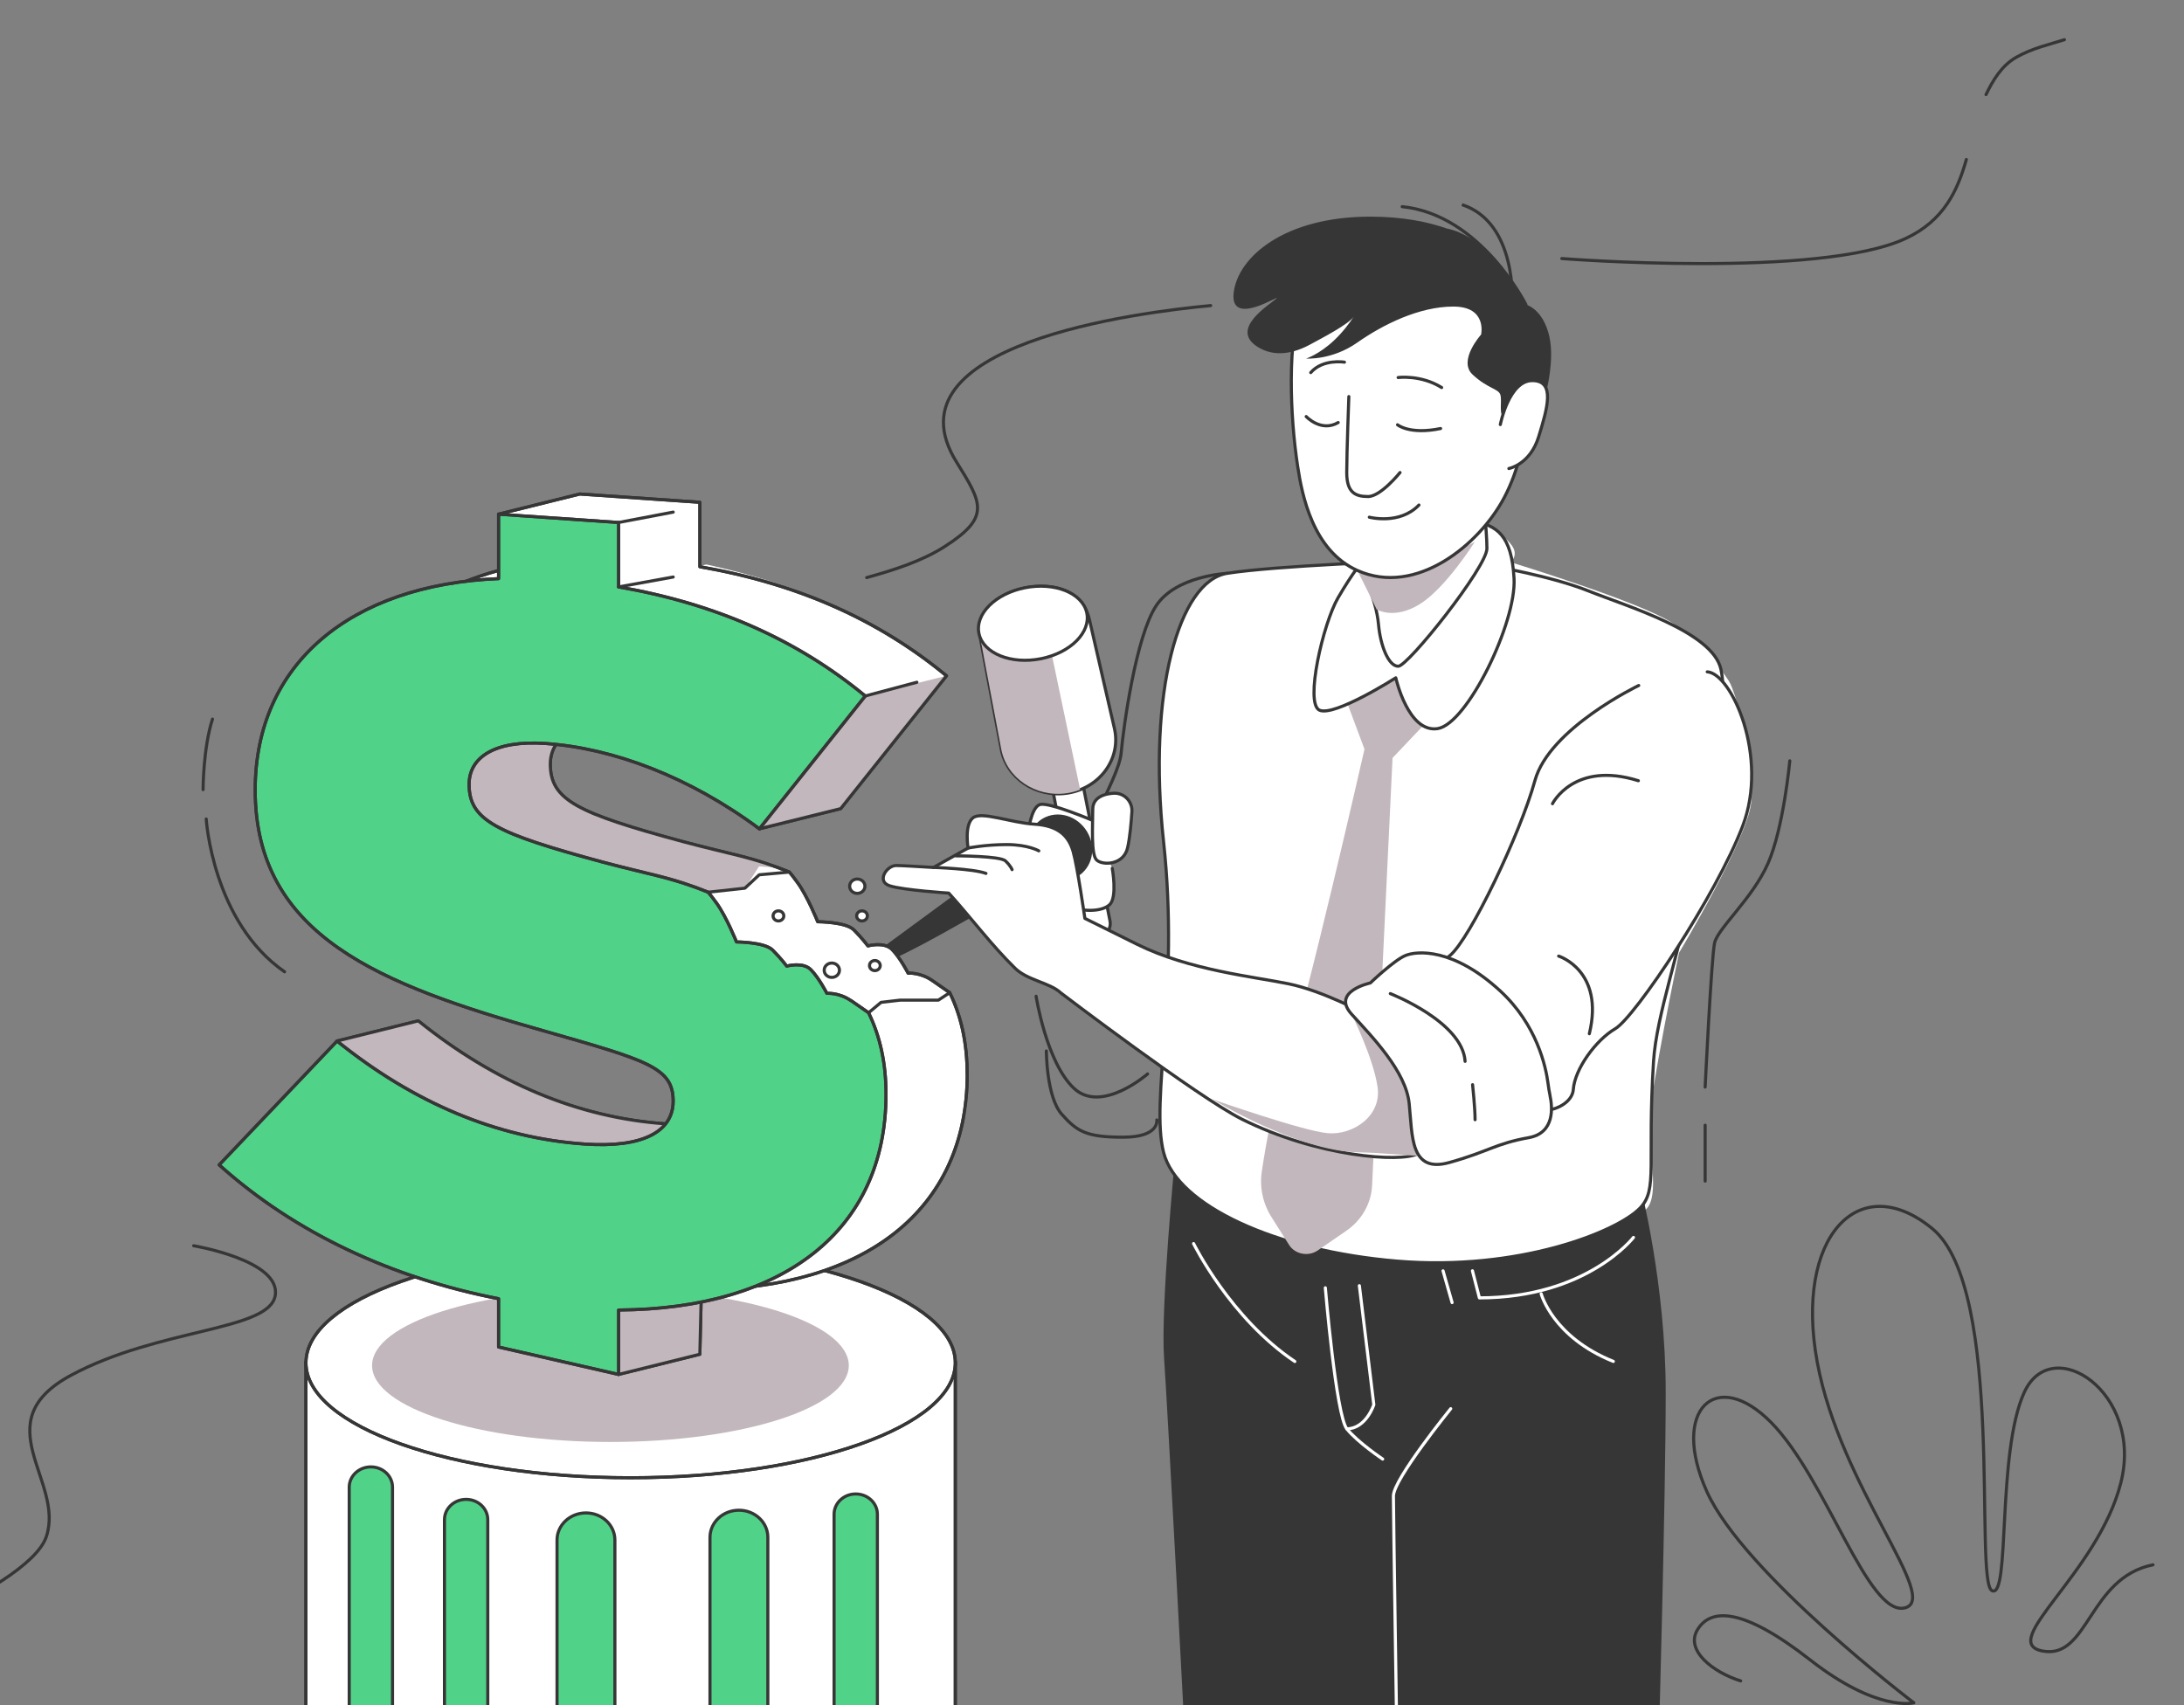<svg width="703" height="549" viewBox="0 0 703 549" fill="none" xmlns="http://www.w3.org/2000/svg">
    <rect x="0" y="0" width="703" height="549" fill="#808080" stroke="none"/>
    <mask id="mask0_43_636" style="mask-type:luminance" maskUnits="userSpaceOnUse" x="-97" y="0"
        width="800" height="550">
        <path d="M703 0H-97V550H703V0Z" fill="white" />
    </mask>
    <g mask="url(#mask0_43_636)">
        <path
            d="M576.114 244.937C576.114 244.937 574.096 266.704 569.052 278.052C564.008 289.411 552.9 298.867 551.891 303.601C550.882 308.335 548.865 349.966 548.865 349.966"
            stroke="#363636" stroke-linecap="round" stroke-linejoin="round" />
        <path d="M548.865 362.254V380.238" stroke="#363636" stroke-linecap="round"
            stroke-linejoin="round" />
        <path d="M66.376 263.664C66.376 263.664 68.394 296.779 91.608 312.86" stroke="#363636"
            stroke-linecap="round" stroke-linejoin="round" />
        <path d="M65.368 254.208C65.368 254.208 65.368 240.957 68.394 231.501" stroke="#363636"
            stroke-linecap="round" stroke-linejoin="round" />
        <path
            d="M693.017 503.774C672.284 507.94 672.284 534.301 657.489 531.528C642.682 528.755 675.253 506.547 682.662 477.401C690.06 448.254 660.457 428.831 651.575 448.254C642.693 467.678 647.134 514.866 641.209 512.093C635.284 509.32 645.65 414.942 621.961 395.519C598.272 376.084 577.54 398.292 584.949 438.543C592.347 478.793 624.918 514.867 613.079 517.651C601.24 520.424 587.906 476.02 570.142 457.978C552.378 439.935 537.571 453.812 549.41 480.185C561.249 506.559 616.036 548.19 616.036 548.19C616.036 548.19 604.348 551.323 582.653 534.371C560.959 517.419 550.767 517.732 546.488 524.508C542.209 531.285 551.416 538.374 560.298 541.147"
            stroke="#363636" stroke-linecap="round" stroke-linejoin="round" />
        <path
            d="M62.341 401.054C62.341 401.054 90.599 405.788 88.581 417.135C86.564 428.495 51.233 427.543 22.976 442.685C-5.282 457.827 20.958 476.751 14.905 494.724C8.853 512.697 -60.8 537.306 -60.8 537.306"
            stroke="#363636" stroke-linecap="round" stroke-linejoin="round" />
        <path
            d="M278.975 185.948C287.509 183.581 296.762 180.669 304.136 175.923C318.897 166.443 316.16 162.046 307.881 148.726C284.32 110.842 366.507 100.527 389.697 98.381"
            stroke="#363636" stroke-linecap="round" stroke-linejoin="round" />
        <path
            d="M639.273 30.458C641.406 26.025 644.189 21.198 648.978 18.46C654.126 15.513 659.576 14.353 664.516 12.786"
            stroke="#363636" stroke-linecap="round" stroke-linejoin="round" />
        <path
            d="M502.727 83.239C502.727 83.239 585.761 89.725 613.45 76.753C625.787 70.975 630.101 61.321 632.942 51.354"
            stroke="#363636" stroke-linecap="round" stroke-linejoin="round" />
        <path
            d="M476.557 100.864C476.557 100.864 468.568 109.845 468.568 118.083C468.568 126.321 471.757 137.541 473.357 148.772C474.957 160.004 464.568 180.216 464.568 180.216C464.568 180.216 478.54 170.238 481.334 165.248C484.129 160.259 486.923 151.023 486.923 151.023C486.923 151.023 494.112 145.779 494.912 139.792C495.712 133.805 497.312 130.057 497.312 122.573C497.312 115.089 491.724 97.128 476.545 100.864H476.557Z"
            fill="white" />
        <path
            d="M388.723 186.957L428.646 193.699L437.435 184.718L431.046 181.724C431.046 181.724 394.312 184.718 388.723 186.969V186.957Z"
            fill="white" />
        <path
            d="M290.5 458.674V564.214H307.267V445.191C307.267 445.191 300.878 453.429 290.5 458.662V458.674Z"
            fill="white" />
        <path
            d="M280.111 325.426C280.111 325.426 288.1 353.122 284.9 365.096C281.711 377.071 276.911 387.548 272.922 392.038C268.933 396.529 249.766 413.747 245.766 413.747C245.766 413.747 268.922 411.496 283.3 400.276C297.678 389.045 309.656 371.084 311.244 355.362C312.844 339.64 304.855 321.678 304.855 321.678H286.488L280.099 325.426H280.111Z"
            fill="white" />
        <path
            d="M227.411 181.713L199.466 188.454C199.466 188.454 252.967 200.428 276.922 222.891L303.278 218.401C303.278 218.401 285.711 194.453 227.411 181.724V181.713Z"
            fill="white" />
        <path
            d="M478.157 179.462C478.157 179.462 481.346 183.21 482.946 190.693C484.546 198.177 484.546 201.171 484.546 201.171C484.546 201.171 492.535 198.92 509.302 204.164C526.069 209.409 543.635 210.906 533.258 213.145C522.88 215.384 506.102 210.151 519.68 216.139C533.258 222.126 542.035 216.893 545.236 225.119C548.424 233.357 549.224 261.796 543.635 263.293C538.047 264.789 522.08 257.306 522.08 264.047C522.08 270.788 534.858 273.028 533.258 282.762C531.658 292.497 530.069 298.484 523.68 305.968C517.291 313.452 508.502 305.214 501.324 303.717C494.135 302.22 504.513 309.704 506.113 320.936C507.713 332.167 496.536 338.897 496.536 338.897C496.536 338.897 484.558 320.182 486.158 328.42C487.758 336.658 492.547 344.884 491.747 350.129C490.947 355.373 477.369 351.625 474.98 343.387C472.58 335.149 459.906 320.518 458.213 327.666C456.521 334.824 466.203 347.124 467.003 356.116C467.803 365.096 459.014 373.334 459.014 373.334L448.636 372.58H442.247C442.247 372.58 440.647 382.315 431.869 389.799C423.08 397.283 418.291 398.037 427.88 402.527C437.458 407.018 461.425 408.514 482.981 408.514C504.536 408.514 526.103 393.547 530.092 389.056C534.081 384.566 530.892 371.838 530.892 362.114C530.892 352.391 540.47 306.722 540.47 306.722C540.47 306.722 562.025 270.788 563.626 258.814C565.226 246.84 558.906 222.764 556.436 219.144C553.967 215.524 548.447 207.17 538.07 200.428C527.692 193.687 486.158 180.97 486.158 180.97C486.158 180.97 489.347 178.719 486.158 174.983C482.969 171.235 479.769 170.493 479.769 170.493L478.169 179.473L478.157 179.462Z"
            fill="white" />
        <g style="mix-blend-mode:multiply">
            <path
                d="M395.02 184.59C395.02 184.59 378.531 185.275 372.119 195.056C365.707 204.837 361.695 233.404 360.883 242.431C360.083 251.458 344.836 273.26 348.847 280.024"
                stroke="#363636" stroke-linecap="round" stroke-linejoin="round" />
            <path
                d="M336.812 338.34C336.812 338.34 336.812 353.145 341.751 358.703C346.691 364.261 349.648 366.106 361.498 366.106C373.348 366.106 372.363 360.548 372.363 360.548"
                stroke="#363636" stroke-linecap="round" stroke-linejoin="round" />
            <path
                d="M378.16 373.509C378.16 373.509 373.545 421.08 374.705 437.29C375.853 453.51 381.627 563.68 381.627 563.68H533.861C533.861 563.68 536.168 482.692 536.168 448.103C536.168 413.515 528.098 382.153 528.098 382.153C528.098 382.153 440.45 402.69 378.172 373.509H378.16Z"
                fill="#363636" />
            <path
                d="M480.418 182.27C480.418 182.27 499.237 185.403 511.401 190.287C523.564 195.172 551.346 203.317 553.955 215.524C556.564 227.73 551.346 252.154 546.14 279.026C540.934 305.887 533.2 326.528 532.249 341.705C530.162 374.773 533.721 382.872 527.912 388.917C520.549 396.575 488.836 409.269 449.749 406.008C410.673 402.748 378.879 388.105 374.542 371.002C370.206 353.911 379.749 319.021 374.542 270.985C369.336 222.961 379.401 187.015 395.043 184.567C410.673 182.131 452.358 180.495 461.043 180.495C469.727 180.495 480.441 182.247 480.441 182.247L480.418 182.27Z"
                fill="white" stroke="#363636" stroke-linecap="round" stroke-linejoin="round" />
            <path
                d="M432.182 222.369L439.209 241.189C439.209 241.189 420.135 324.95 414.105 341.891C410.174 352.96 407.519 368.044 406.151 377.175C405.386 382.28 406.51 387.467 409.316 391.899L414.94 400.787C416.853 403.815 421.144 404.639 424.181 402.551L433.353 396.239C438.328 392.816 441.377 387.455 441.655 381.677L448.242 244.009L464.301 227.068L448.242 203.538L432.182 222.358V222.369Z"
                fill="#C2B7BC" />
            <path
                d="M438.606 180.599C438.606 180.599 435.429 184.312 430.675 192.492C425.921 200.672 419.938 226.396 424.703 228.623C429.457 230.851 449.285 218.215 449.285 218.215C449.285 218.215 453.251 236.049 462.77 234.564C472.29 233.079 488.141 200.37 487.352 186.25C486.564 172.129 481.798 169.158 473.867 167.662C465.936 166.177 438.606 180.587 438.606 180.587V180.599Z"
                fill="white" stroke="#363636" stroke-linecap="round" stroke-linejoin="round" />
            <path
                d="M438.177 184.022C438.177 184.022 442.931 192.202 443.731 201.113C444.322 207.738 446.908 214.491 450.074 214.491C453.239 214.491 478.621 182.525 478.621 176.584C478.621 170.644 477.033 156.511 477.033 156.511C477.033 156.511 446.897 181.782 438.177 184.01V184.022Z"
                fill="white" stroke="#363636" stroke-linecap="round" stroke-linejoin="round" />
            <g style="mix-blend-mode:multiply">
                <path
                    d="M474.725 174.426C474.725 174.426 465.437 189.231 457.077 194.453C448.717 199.674 443.14 196.193 443.14 196.193L436.936 183.65C436.936 183.65 466.365 179.648 474.725 174.415V174.426Z"
                    fill="#C2B7BC" />
            </g>
            <path
                d="M430.779 86.035C426.095 88.472 420.842 91.35 419.033 96.397C414.279 109.647 415.218 133.828 417.711 150.199C419.08 159.215 422.523 177.234 436.936 183.662C455.883 192.121 476.221 175.285 484.164 160.247C493.95 141.718 493.208 117.015 486.772 97.673C484.442 90.665 479.978 86.082 472.557 83.784C459.338 79.689 443.221 79.561 430.791 86.035H430.779Z"
                fill="white" stroke="#363636" stroke-linecap="round" stroke-linejoin="round" />
            <path
                d="M434.177 127.667C434.177 127.667 433.492 145.686 433.492 152.125C433.492 158.565 436.24 159.853 440.357 159.853C444.473 159.853 450.653 152.125 450.653 152.125"
                fill="white" />
            <path
                d="M434.177 127.667C434.177 127.667 433.492 145.686 433.492 152.125C433.492 158.565 436.24 159.853 440.357 159.853C444.473 159.853 450.653 152.125 450.653 152.125"
                stroke="#363636" stroke-linecap="round" stroke-linejoin="round" />
            <path d="M450.039 121.54C450.039 121.54 457.367 120.577 464.046 124.766L450.039 121.54Z"
                fill="white" />
            <path d="M450.039 121.54C450.039 121.54 457.367 120.577 464.046 124.766"
                stroke="#363636" stroke-linecap="round" stroke-linejoin="round" />
            <path
                d="M432.762 116.597C432.762 116.597 425.805 115.449 421.909 119.951L432.762 116.597Z"
                fill="white" />
            <path d="M432.762 116.597C432.762 116.597 425.805 115.449 421.909 119.951"
                stroke="#363636" stroke-linecap="round" stroke-linejoin="round" />
            <path
                d="M449.842 136.752C449.842 136.752 453.715 140.024 463.71 137.958L449.842 136.752Z"
                fill="white" />
            <path d="M449.842 136.752C449.842 136.752 453.715 140.024 463.71 137.958"
                stroke="#363636" stroke-linecap="round" stroke-linejoin="round" />
            <path
                d="M420.448 134.106C420.448 134.106 425.26 139.258 430.744 136.032L420.448 134.106Z"
                fill="white" />
            <path d="M420.448 134.106C420.448 134.106 425.26 139.258 430.744 136.032"
                stroke="#363636" stroke-linecap="round" stroke-linejoin="round" />
            <path d="M486.761 97.673C486.761 97.673 488.431 71.671 470.574 65.881"
                stroke="#363636" stroke-miterlimit="10" />
            <path d="M491.167 98.068C491.167 98.068 476.743 69.107 451.349 66.531"
                stroke="#363636" stroke-miterlimit="10" stroke-linecap="round" />
            <path
                d="M498.727 108.359C496.663 99.344 491.179 98.056 491.179 98.056C491.179 98.056 486.703 88.635 479.131 81.348C479.259 81.348 479.375 81.325 479.502 81.325C479.502 81.325 478.215 79.967 475.432 78.192C473.705 76.892 471.849 75.767 469.89 74.897C468.591 74.317 467.177 73.876 465.669 73.551C459.674 71.451 451.581 69.745 441.053 69.745C413.584 69.745 398.487 82.613 397.107 94.204C395.738 105.784 412.899 94.204 410.835 96.13C408.771 98.056 395.727 105.784 404.655 111.573C410.209 115.17 416.517 113.79 421.955 110.784C424.877 109.172 434.107 104.472 435.765 101.897C434.536 103.799 432.345 106.839 429.365 109.636C424.553 114.138 420.436 115.426 420.436 115.426C420.436 115.426 428.68 116.064 436.913 110.274C445.157 104.484 456.822 98.694 467.814 98.694C478.807 98.694 476.743 107.71 476.743 107.71C476.743 107.71 469.194 116.075 473.995 120.577C478.795 125.079 482.239 125.079 482.923 127.017C483.607 128.943 482.239 134.095 484.291 134.095C486.343 134.095 485.659 124.441 489.103 124.441C492.547 124.441 496.652 130.231 496.652 130.231C496.652 130.231 500.768 117.363 498.716 108.348L498.727 108.359Z"
                fill="#363636" />
            <path
                d="M482.934 136.682C482.934 136.682 485.683 122.526 493.231 122.526C500.779 122.526 498.043 131.542 495.295 140.546C492.547 149.561 485.683 150.838 485.683 150.838"
                fill="white" />
            <path
                d="M482.934 136.682C482.934 136.682 485.683 122.526 493.231 122.526C500.779 122.526 498.043 131.542 495.295 140.546C492.547 149.561 485.683 150.838 485.683 150.838"
                stroke="#363636" stroke-linecap="round" stroke-linejoin="round" />
            <path
                d="M527.483 220.687C527.483 220.687 498.692 234.46 494.066 251.319C489.439 268.178 473.194 302.278 466.736 307.604C466.736 307.604 457.552 314.844 467.095 319.729C476.65 324.614 485.335 343.341 488.802 352.287C492.28 361.244 505.986 357.253 506.426 350.755C506.867 344.258 513.604 334.871 519.946 331.17C526.289 327.468 552.459 288.251 560.947 265.915C569.435 243.579 557.329 216.754 549.537 216.289"
                fill="white" />
            <path
                d="M527.483 220.687C527.483 220.687 498.692 234.46 494.066 251.319C489.439 268.178 473.194 302.278 466.736 307.604C466.736 307.604 457.552 314.844 467.095 319.729C476.65 324.614 485.335 343.341 488.802 352.287C492.28 361.244 505.986 357.253 506.426 350.755C506.867 344.258 513.604 334.871 519.946 331.17C526.289 327.468 552.459 288.251 560.947 265.915C569.435 243.579 557.329 216.754 549.537 216.289"
                stroke="#363636" stroke-linecap="round" stroke-linejoin="round" />
            <path
                d="M334.759 232.974L347.282 298.101C347.734 300.666 350.308 302.418 353.057 302.023C355.967 301.605 357.892 298.972 357.254 296.28L344.349 231.222C343.78 228.844 341.554 227.985 338.992 228.38C336.325 228.797 334.319 230.468 334.759 232.963V232.974Z"
                fill="white" stroke="#363636" stroke-linecap="round" stroke-linejoin="round" />
            <path
                d="M352.013 264.244C352.013 264.244 337.82 258.199 334.806 259C331.791 259.812 330.933 268.27 330.933 268.27C330.933 268.27 331.362 271.902 332.649 276.74C333.936 281.579 338.238 288.842 342.969 291.256C347.7 293.681 354.587 293.681 357.161 291.256C359.735 288.831 358.019 279.56 358.019 279.56"
                fill="white" />
            <path
                d="M352.013 264.244C352.013 264.244 337.82 258.199 334.806 259C331.791 259.812 330.933 268.27 330.933 268.27C330.933 268.27 331.362 271.902 332.649 276.74C333.936 281.579 338.238 288.842 342.969 291.256C347.7 293.681 354.587 293.681 357.161 291.256C359.735 288.831 358.019 279.56 358.019 279.56"
                stroke="#363636" stroke-linecap="round" stroke-linejoin="round" />
            <path
                d="M358.901 255.368C358.901 255.368 351.746 255.217 351.746 260.485C351.746 265.753 351.12 275.116 352.999 276.88C354.877 278.632 361.741 278.632 362.994 272.784C363.747 269.257 364.142 264.511 364.35 261.297C364.524 258.489 362.507 255.832 359.538 255.414C359.318 255.38 359.109 255.368 358.901 255.368Z"
                fill="white" stroke="#363636" stroke-linecap="round" stroke-linejoin="round" />
            <path
                d="M315.627 205.847L322.26 241.027C323.929 250.402 333.321 256.795 343.351 255.368C353.984 253.86 361.022 244.229 358.692 234.39L350.668 199.465C348.604 190.786 340.464 187.63 331.107 189.092C321.378 190.612 314.015 196.727 315.639 205.847H315.627Z"
                fill="white" stroke="#363636" stroke-linecap="round" stroke-linejoin="round" />
            <g style="mix-blend-mode:multiply">
                <path
                    d="M333.959 188.802C333.02 188.849 332.069 188.941 331.095 189.092C321.367 190.612 314.004 196.727 315.627 205.847L322.26 241.027C323.929 250.402 333.321 256.795 343.351 255.368C344.882 255.147 346.331 254.753 347.688 254.219L333.959 188.814V188.802Z"
                    fill="#C2B7BC" />
            </g>
            <path
                d="M349.798 197.203C351.224 203.515 344.615 210.163 335.049 212.066C325.472 213.969 316.566 210.384 315.14 204.083C313.714 197.771 320.323 191.123 329.889 189.22C339.467 187.317 348.372 190.902 349.798 197.203Z"
                fill="white" stroke="#363636" stroke-linecap="round" stroke-linejoin="round" />
            <path
                d="M350.853 269.697C352.941 275.302 350.332 281.242 345.033 282.971C339.734 284.7 333.762 281.567 331.675 275.963C329.588 270.359 332.197 264.418 337.496 262.689C342.795 260.961 348.766 264.093 350.853 269.697Z"
                fill="#363636" />
            <path
                d="M328.602 272.355L283.59 305.4C283.59 305.4 279.497 309.751 284.355 309.727C289.225 309.704 337.403 280.894 337.403 280.894C337.403 280.894 344.383 271.728 328.591 272.343L328.602 272.355Z"
                fill="#363636" />
            <path
                d="M457.518 353.54C458.828 347.089 446.989 329.255 439.36 326.354C439.36 326.354 425.932 319.021 414.778 316.724C403.623 314.427 382.879 312.361 366.043 304.019L349.207 295.665C349.207 295.665 346.841 279.212 345.45 274.234C344.047 269.257 340.8 265.799 333.008 265.335C325.205 264.871 315.894 261.042 313.134 263.328C310.363 265.613 311.604 273.028 311.604 273.028L300.461 279.27C295.938 279.003 290.292 278.643 288.436 278.643C285.445 278.643 281.955 283.783 286.442 285.187C290.929 286.591 305.389 287.52 305.389 287.52C312.508 295.375 319.129 304.251 326.689 311.665C330.794 315.691 337.867 316.283 341.508 319.683C341.508 319.683 385.616 353.227 399.681 360.27C423.984 372.429 450.908 374.367 456.335 371.42C461.762 368.484 456.242 359.991 457.553 353.552L457.518 353.54Z"
                fill="white" stroke="#363636" stroke-linecap="round" stroke-linejoin="round" />
            <g style="mix-blend-mode:multiply">
                <path
                    d="M435.046 326.482C435.046 326.482 441.957 340.278 443.406 349.827C444.856 359.365 435.406 365.503 427.405 364.818C419.404 364.133 390.323 353.911 390.323 353.911C390.323 353.911 417.433 370.492 436.855 370.956C456.289 371.408 460.846 374.367 463.756 368.229C466.666 362.091 465.205 341.647 456.486 334.836C447.755 328.025 438.304 320.193 435.035 326.494L435.046 326.482Z"
                    fill="#C2B7BC" />
            </g>
            <path
                d="M498.948 352.763C498.669 351.44 498.461 350.105 498.287 348.771C497.602 343.457 494.715 329.87 482.842 318.963C467.733 305.075 456.057 306.107 452.393 307.616C448.717 309.124 441.087 316.457 441.087 316.457C441.087 316.457 428.414 319.161 435.046 326.482C441.679 333.803 452.532 344.838 453.599 355.292C454.665 365.746 453.854 377.813 466.585 374.239C479.317 370.677 481.276 368.194 492.106 366.245C500.524 364.737 499.724 356.406 498.936 352.763H498.948Z"
                fill="white" stroke="#363636" stroke-linecap="round" stroke-linejoin="round" />
            <path
                d="M307.708 275.534C307.708 275.534 321.9 275.534 323.628 277.147C325.344 278.759 325.773 279.966 325.773 279.966"
                stroke="#363636" stroke-linecap="round" stroke-linejoin="round" />
            <path
                d="M311.58 273.016C311.58 273.016 317.169 271.902 324.057 271.902C330.944 271.902 334.377 273.921 334.377 273.921"
                stroke="#363636" stroke-linecap="round" stroke-linejoin="round" />
            <path d="M447.523 319.88C447.523 319.88 470.783 328.907 471.594 341.682"
                stroke="#363636" stroke-linecap="round" stroke-linejoin="round" />
            <path d="M474.006 349.2C474.006 349.2 474.806 356.719 474.806 360.478" stroke="#363636"
                stroke-linecap="round" stroke-linejoin="round" />
            <path
                d="M440.763 166.501C440.763 166.501 450.491 169.1 456.741 162.591L440.763 166.501Z"
                fill="white" />
            <path d="M440.763 166.501C440.763 166.501 450.491 169.1 456.741 162.591"
                stroke="#363636" stroke-linecap="round" stroke-linejoin="round" />
            <path
                d="M426.605 414.594C426.605 414.594 430.06 455.68 433.527 459.996C436.983 464.324 445.065 469.731 445.065 469.731"
                stroke="white" stroke-linecap="round" stroke-linejoin="round" />
            <path
                d="M466.968 453.51C466.968 453.51 448.52 476.217 448.52 481.613C448.52 487.008 449.668 562.601 449.668 562.601"
                stroke="white" stroke-miterlimit="10" stroke-linecap="round" />
            <path d="M525.79 398.374C525.79 398.374 510.798 417.832 476.198 417.832L473.96 409.118"
                stroke="white" stroke-linecap="round" stroke-linejoin="round" />
            <path d="M307.499 438.728H98.472V564.562H307.499V438.728Z" fill="white" stroke="#363636"
                stroke-miterlimit="10" />
            <path
                d="M126.347 564.562V478.782C126.347 475.173 123.228 472.249 119.378 472.249C115.529 472.249 112.41 475.173 112.41 478.782V564.562H126.347Z"
                fill="#51D289" stroke="#363636" stroke-miterlimit="10" />
            <path
                d="M282.419 564.562V487.495C282.419 483.887 279.299 480.963 275.45 480.963C271.6 480.963 268.481 483.887 268.481 487.495V564.562H282.419Z"
                fill="#51D289" stroke="#363636" stroke-miterlimit="10" />
            <path
                d="M157.005 564.562V489.236C157.005 485.627 153.886 482.703 150.036 482.703C146.186 482.703 143.067 485.627 143.067 489.236V564.562H157.005Z"
                fill="#51D289" stroke="#363636" stroke-miterlimit="10" />
            <path
                d="M197.924 564.562V495.791C197.924 490.965 193.75 487.066 188.613 487.066C183.465 487.066 179.302 490.976 179.302 495.791V564.562H197.924Z"
                fill="#51D289" stroke="#363636" stroke-miterlimit="10" />
            <path
                d="M247.157 564.562V494.921C247.157 490.094 242.983 486.196 237.846 486.196C232.698 486.196 228.536 490.106 228.536 494.921V564.562H247.157Z"
                fill="#51D289" stroke="#363636" stroke-miterlimit="10" />
            <path d="M307.499 438.728H98.472V564.562H307.499V438.728Z" stroke="#363636"
                stroke-miterlimit="10" />
            <path
                d="M202.991 475.742C260.709 475.742 307.499 459.17 307.499 438.728C307.499 418.287 260.709 401.715 202.991 401.715C145.273 401.715 98.484 418.287 98.484 438.728C98.484 459.17 145.273 475.742 202.991 475.742Z"
                fill="white" stroke="#363636" stroke-linecap="round" stroke-linejoin="round" />
            <path
                d="M202.991 475.742C260.709 475.742 307.499 459.17 307.499 438.728C307.499 418.287 260.709 401.715 202.991 401.715C145.273 401.715 98.484 418.287 98.484 438.728C98.484 459.17 145.273 475.742 202.991 475.742Z"
                stroke="#363636" stroke-linecap="round" stroke-linejoin="round" />
            <g style="mix-blend-mode:multiply">
                <path
                    d="M196.486 464.22C238.861 464.22 273.212 453.197 273.212 439.599C273.212 426.001 238.861 414.977 196.486 414.977C154.112 414.977 119.761 426.001 119.761 439.599C119.761 453.197 154.112 464.22 196.486 464.22Z"
                    fill="#C2B7BC" />
            </g>
            <path
                d="M311.314 345.801C311.314 335.706 309.366 327.085 305.702 319.567C305.157 319.184 303.29 317.896 300.066 315.656C296.182 312.965 292.309 313.301 292.309 313.301C292.309 313.301 289.723 308.277 287.138 305.666C284.552 303.067 279.381 304.529 279.381 304.529C279.381 304.529 277.444 301.965 274.847 299.366C272.261 296.767 263.205 296.744 263.205 296.744C263.205 296.744 259.97 288.633 256.735 284.166C255.297 282.182 254.52 281.219 254.08 280.743C242.125 275.859 235.412 275.128 219.99 270.997C185.564 261.703 177.134 257.503 177.134 245.981C177.134 237.418 185.216 231.721 201.727 232.858C202.11 232.882 202.493 232.928 202.887 232.963L244.444 266.82L270.591 260.334L304.67 217.566C282.894 199.604 256.897 187.932 225.277 182.455V161.709L186.63 159.041L160.483 165.527L166.745 177.826L167.313 182.061C130.776 189.359 108.293 213.087 108.293 247.814C108.293 294.899 148.691 310.528 201.032 325.333C234.403 334.883 242.832 337.11 242.832 347.971C242.832 357.845 233 363.101 214.378 361.813C185.923 359.852 159.219 348.458 134.638 328.652L108.49 335.138L89.857 376.015L119.077 388.987L121.79 387.095C141.258 398.896 163.278 407.064 186.619 411.601V433.333L196.092 433.983L199.118 442.476L225.266 435.99L225.764 415.232C278.163 414.757 311.337 389.753 311.337 345.766L311.314 345.801Z"
                fill="white" stroke="#363636" stroke-linecap="round" stroke-linejoin="round" />
            <g style="mix-blend-mode:multiply">
                <path
                    d="M304.635 217.577L268.898 226.454L244.421 266.82L270.568 260.334L304.635 217.577Z"
                    fill="#C2B7BC" />
            </g>
            <g style="mix-blend-mode:multiply">
                <path d="M199.107 442.511L225.242 436.025V415.267L197.24 418.4L199.107 442.511Z"
                    fill="#C2B7BC" />
            </g>
            <g style="mix-blend-mode:multiply">
                <path
                    d="M191.373 289.376C194.156 288.506 222.031 287.636 222.031 287.636L239.771 285.942L244.328 278.922L250.416 279.328C240.595 275.685 233.753 274.698 219.978 270.997C185.552 261.703 177.122 257.503 177.122 245.981C177.122 239.565 181.668 234.75 190.898 233.23C161.863 222.926 128.573 242.303 138.418 264.117C148.633 286.754 188.578 290.246 191.373 289.376Z"
                    fill="#C2B7BC" />
            </g>
            <g style="mix-blend-mode:multiply">
                <path
                    d="M214.355 361.836C185.9 359.875 159.196 348.481 134.614 328.675L108.467 335.161C108.467 335.161 117.048 356.429 149.561 369.494C182.074 382.559 217.381 373.845 222.019 370.364C225.138 368.032 227.828 363.739 229.266 361.163C225.185 361.987 220.199 362.231 214.343 361.836H214.355Z"
                    fill="#C2B7BC" />
            </g>
            <path
                d="M311.314 345.801C311.314 335.706 309.366 327.085 305.702 319.567C305.157 319.184 303.29 317.896 300.066 315.657C296.182 312.965 292.309 313.301 292.309 313.301C292.309 313.301 289.723 308.277 287.138 305.666C284.552 303.067 279.381 304.529 279.381 304.529C279.381 304.529 277.444 301.965 274.847 299.366C272.261 296.767 263.205 296.744 263.205 296.744C263.205 296.744 259.97 288.633 256.735 284.166C255.297 282.182 254.52 281.219 254.08 280.743C242.125 275.859 235.412 275.128 219.99 270.997C185.564 261.703 177.134 257.503 177.134 245.981C177.134 237.418 185.216 231.721 201.727 232.858C202.11 232.882 202.493 232.928 202.887 232.963L244.444 266.82L270.591 260.334L304.67 217.566C282.894 199.604 256.897 187.932 225.277 182.455V161.709L186.63 159.041L160.483 165.527L166.745 177.826L167.313 182.061C130.776 189.359 108.293 213.087 108.293 247.814C108.293 294.899 148.691 310.528 201.032 325.333C234.403 334.883 242.832 337.11 242.832 347.971C242.832 357.845 233 363.101 214.378 361.813C185.923 359.852 159.219 348.458 134.638 328.652L108.49 335.138L89.857 376.015L119.077 388.987L121.79 387.095C141.258 398.896 163.278 407.064 186.619 411.601V433.333L196.092 433.983L199.118 442.476L225.266 435.99L225.764 415.232C278.163 414.757 311.337 389.753 311.337 345.766L311.314 345.801Z"
                stroke="#363636" stroke-linecap="round" stroke-linejoin="round" />
            <path
                d="M273.931 322.154C270.046 319.462 266.174 319.799 266.174 319.799C266.174 319.799 263.588 314.775 261.002 312.164C258.416 309.565 253.245 311.027 253.245 311.027C253.245 311.027 251.309 308.463 248.711 305.864C246.125 303.265 237.07 303.241 237.07 303.241C237.07 303.241 233.835 295.131 230.599 290.664C229.162 288.68 228.385 287.717 227.944 287.241C215.99 282.356 209.276 281.625 193.854 277.495C159.428 268.201 150.998 264 150.998 252.479C150.998 243.916 159.08 238.219 175.592 239.356C197.379 240.853 221.961 250.123 244.444 266.832L278.522 224.063C256.747 206.102 230.75 194.43 199.13 188.953V168.207L160.483 165.538V186.284C112.711 188.257 82.146 213.806 82.146 254.312C82.146 301.397 122.544 317.026 174.884 331.831C208.256 341.38 216.685 343.608 216.685 354.468C216.685 364.342 206.852 369.598 188.231 368.31C159.776 366.35 133.072 354.956 108.49 335.149L70.551 375.017C95.144 397.132 126.405 411.473 160.483 418.098V433.658L199.13 442.488V421.742C251.819 421.428 285.201 396.401 285.201 352.275C285.201 342.181 283.253 333.56 279.589 326.041C279.044 325.658 277.177 324.37 273.954 322.131L273.931 322.154Z"
                fill="#51D289" stroke="#363636" stroke-linecap="round" stroke-linejoin="round" />
            <path
                d="M273.931 322.154C270.046 319.462 266.174 319.799 266.174 319.799C266.174 319.799 263.588 314.775 261.002 312.164C258.416 309.565 253.245 311.027 253.245 311.027C253.245 311.027 251.309 308.463 248.711 305.864C246.125 303.265 237.07 303.241 237.07 303.241C237.07 303.241 233.835 295.131 230.599 290.664C229.162 288.68 228.385 287.717 227.944 287.241C215.99 282.356 209.276 281.625 193.854 277.495C159.428 268.201 150.998 264 150.998 252.479C150.998 243.916 159.08 238.219 175.592 239.356C197.379 240.853 221.961 250.123 244.444 266.832L278.522 224.063C256.747 206.102 230.75 194.43 199.13 188.953V168.207L160.483 165.538V186.284C112.711 188.257 82.146 213.806 82.146 254.312C82.146 301.397 122.544 317.026 174.884 331.831C208.256 341.38 216.685 343.608 216.685 354.468C216.685 364.342 206.852 369.598 188.231 368.31C159.776 366.35 133.072 354.956 108.49 335.149L70.551 375.017C95.144 397.132 126.405 411.473 160.483 418.098V433.658L199.13 442.488V421.742C251.819 421.428 285.201 396.401 285.201 352.275C285.201 342.181 283.253 333.56 279.589 326.041C279.044 325.658 277.177 324.37 273.954 322.131L273.931 322.154Z"
                stroke="#363636" stroke-linecap="round" stroke-linejoin="round" />
            <path d="M278.499 224.063L295.127 219.643" stroke="#363636" stroke-linecap="round"
                stroke-linejoin="round" />
            <path d="M199.107 168.207L216.697 164.865" stroke="#363636" stroke-linecap="round"
                stroke-linejoin="round" />
            <path d="M199.107 188.953L216.697 185.762" stroke="#363636" stroke-linecap="round"
                stroke-linejoin="round" />
            <path d="M227.921 287.241L239.771 285.942L244.386 281.625L254.068 280.755"
                stroke="#363636" stroke-linecap="round" stroke-linejoin="round" />
            <path d="M279.554 326.064L283.59 322.699L289.747 321.98H293.585H302.049L305.702 319.578"
                stroke="#363636" stroke-linecap="round" stroke-linejoin="round" />
            <path d="M300.438 279.258C300.438 279.258 313.285 279.653 317.366 281.184"
                stroke="#363636" stroke-linecap="round" stroke-linejoin="round" />
            <path d="M384.201 400.358C384.201 400.358 396.051 424.422 416.784 438.311"
                stroke="white" stroke-linecap="round" stroke-linejoin="round" />
            <path d="M499.724 258.744C499.724 258.744 506.635 244.856 527.367 251.342"
                stroke="#363636" stroke-linecap="round" stroke-linejoin="round" />
            <path d="M501.707 307.801C501.707 307.801 516.514 312.431 511.586 332.794"
                stroke="#363636" stroke-linecap="round" stroke-linejoin="round" />
            <path
                d="M333.507 320.727C333.507 320.727 336.812 342.041 345.694 350.372C354.575 358.703 369.394 345.743 369.394 345.743"
                stroke="#363636" stroke-linecap="round" stroke-linejoin="round" />
            <path
                d="M283.335 310.853C283.335 311.746 282.558 312.477 281.607 312.477C280.656 312.477 279.879 311.758 279.879 310.853C279.879 309.948 280.656 309.229 281.607 309.229C282.558 309.229 283.335 309.96 283.335 310.853Z"
                fill="white" stroke="#363636" stroke-linecap="round" stroke-linejoin="round" />
            <path
                d="M275.948 282.994C277.305 282.994 278.407 284.027 278.407 285.303C278.407 286.58 277.305 287.612 275.948 287.612C274.592 287.612 273.49 286.58 273.49 285.303C273.49 284.027 274.592 282.994 275.948 282.994Z"
                fill="white" stroke="#363636" stroke-linecap="round" stroke-linejoin="round" />
            <path
                d="M267.751 310.041C269.107 310.041 270.209 311.073 270.209 312.35C270.209 313.626 269.107 314.659 267.751 314.659C266.394 314.659 265.292 313.626 265.292 312.35C265.292 311.073 266.394 310.041 267.751 310.041Z"
                fill="white" stroke="#363636" stroke-linecap="round" stroke-linejoin="round" />
            <path
                d="M279.195 294.864C279.195 295.758 278.418 296.489 277.467 296.489C276.517 296.489 275.74 295.769 275.74 294.864C275.74 293.959 276.517 293.24 277.467 293.24C278.418 293.24 279.195 293.959 279.195 294.864Z"
                fill="white" stroke="#363636" stroke-linecap="round" stroke-linejoin="round" />
            <path
                d="M252.294 294.864C252.294 295.758 251.517 296.489 250.566 296.489C249.616 296.489 248.839 295.769 248.839 294.864C248.839 293.959 249.616 293.24 250.566 293.24C251.517 293.24 252.294 293.959 252.294 294.864Z"
                fill="white" stroke="#363636" stroke-linecap="round" stroke-linejoin="round" />
            <path
                d="M437.562 413.91L442.212 452.223C442.212 452.223 439.719 459.938 433.527 459.996"
                stroke="white" stroke-linecap="round" stroke-linejoin="round" />
            <path d="M496.083 416.52C496.083 416.52 499.794 430.455 519.309 438.287" stroke="white"
                stroke-linecap="round" stroke-linejoin="round" />
            <path d="M464.498 409.129L467.408 419.352" stroke="white" stroke-linecap="round"
                stroke-linejoin="round" />
        </g>
    </g>
</svg>